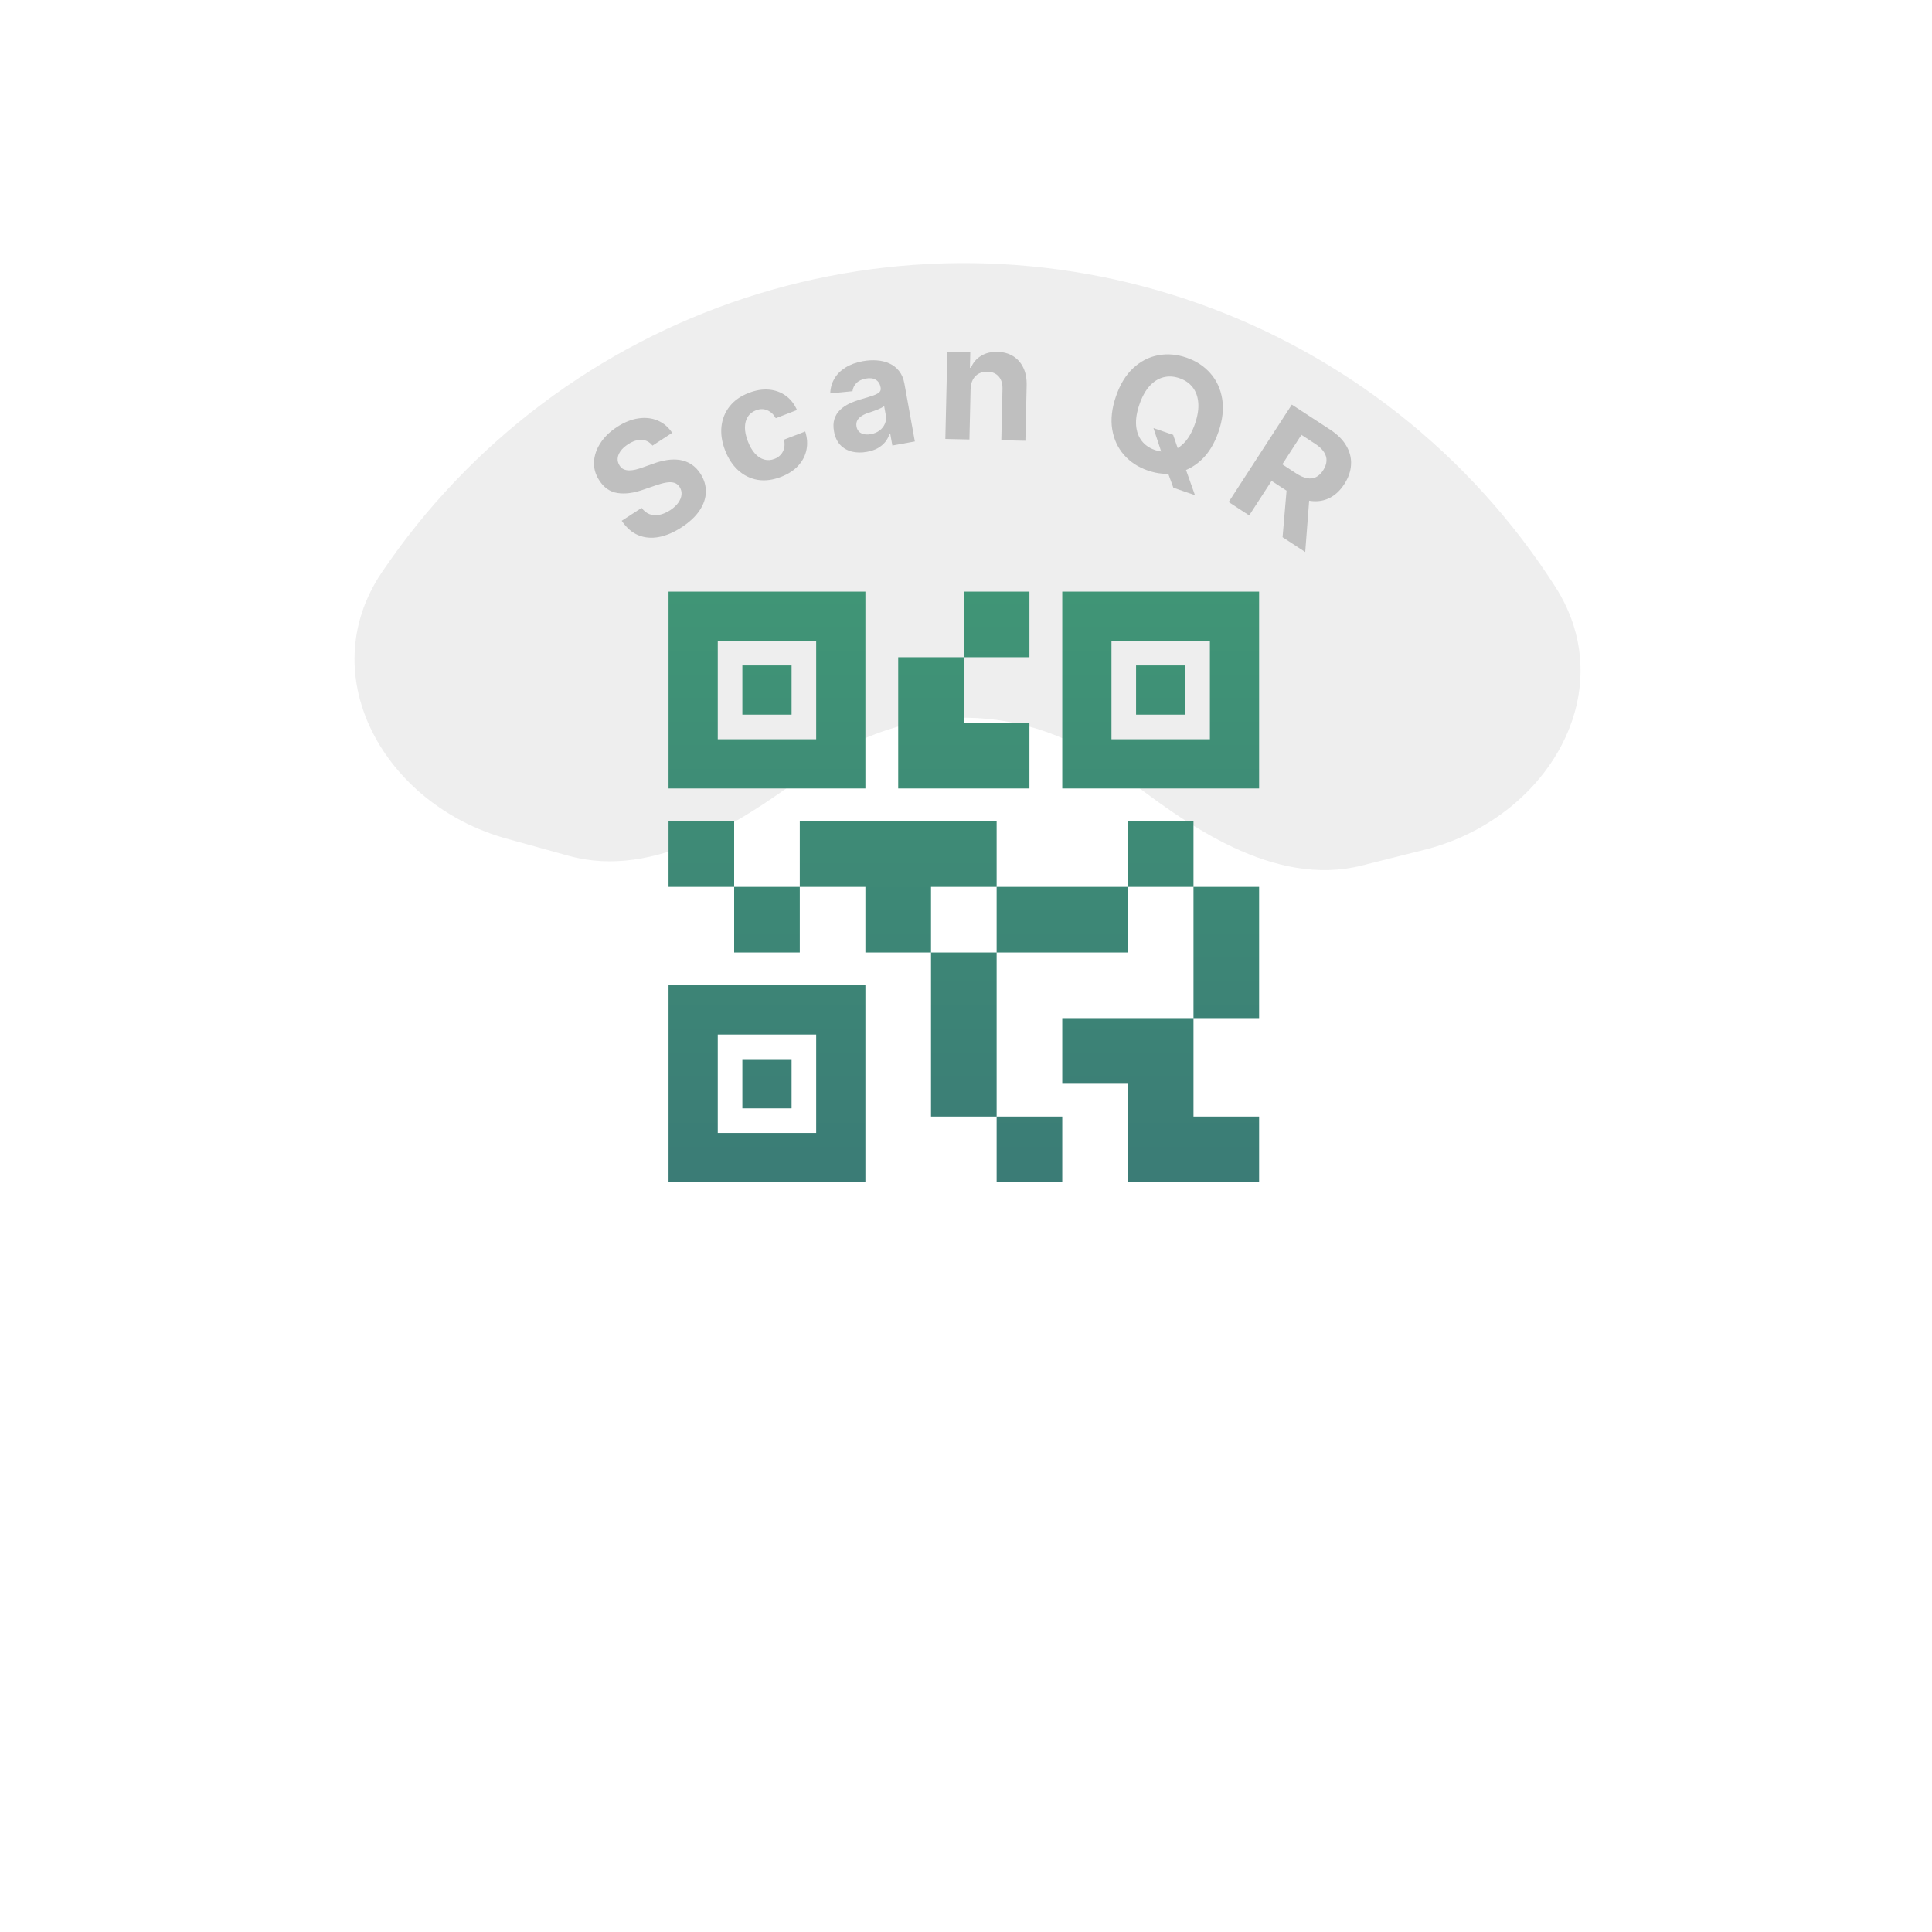 <svg width="222" height="222" viewBox="0 0 222 222" fill="none" xmlns="http://www.w3.org/2000/svg">
<g filter="url(#filter0_d_421_847)">
<circle cx="110.75" cy="101.583" r="80.695" fill="white"/>
</g>
<g filter="url(#filter1_f_421_847)">
<path d="M163.685 97.647C177.677 94.137 186.489 79.565 178.71 67.416C173.907 59.913 167.861 53.206 160.776 47.609C146.798 36.565 129.557 30.456 111.743 30.237C93.93 30.018 76.544 35.7 62.298 46.396C55.077 51.818 48.869 58.373 43.882 65.756C35.807 77.71 44.256 92.495 58.158 96.348L65.332 98.337C75.271 101.092 85.416 94.365 93.665 88.171C98.688 84.4 104.819 82.396 111.1 82.474C117.382 82.551 123.461 84.705 128.39 88.599C136.484 94.993 146.46 101.968 156.465 99.459L163.685 97.647Z" fill="#C5C5C5" fill-opacity="0.29"/>
</g>
<path d="M114.52 135.841V128.301H122.06V135.841H114.52ZM106.98 128.301V109.451H114.52V128.301H106.98ZM137.14 116.991V101.911H144.68V116.991H137.14ZM129.6 101.911V94.371H137.14V101.911H129.6ZM84.36 109.451V101.911H91.9V109.451H84.36ZM76.82 101.911V94.371H84.36V101.911H76.82ZM110.75 75.521V67.981H118.29V75.521H110.75ZM82.475 84.946H93.785V73.636H82.475V84.946ZM76.82 90.601V67.981H99.44V90.601H76.82ZM82.475 130.186H93.785V118.876H82.475V130.186ZM76.82 135.841V113.221H99.44V135.841H76.82ZM127.715 84.946H139.025V73.636H127.715V84.946ZM122.06 90.601V67.981H144.68V90.601H122.06ZM129.6 135.841V124.531H122.06V116.991H137.14V128.301H144.68V135.841H129.6ZM114.52 109.451V101.911H129.6V109.451H114.52ZM99.44 109.451V101.911H91.9V94.371H114.52V101.911H106.98V109.451H99.44ZM103.21 90.601V75.521H110.75V83.061H118.29V90.601H103.21ZM85.302 82.119V76.464H90.957V82.119H85.302ZM85.302 127.359V121.704H90.957V127.359H85.302ZM130.542 82.119V76.464H136.197V82.119H130.542Z" fill="url(#paint0_linear_421_847)"/>
<g filter="url(#filter2_i_421_847)">
<path d="M73.976 50.207C73.648 49.794 73.239 49.572 72.751 49.543C72.262 49.514 71.734 49.683 71.167 50.052C70.781 50.302 70.491 50.568 70.296 50.85C70.099 51.129 69.991 51.408 69.972 51.69C69.956 51.97 70.026 52.23 70.181 52.471C70.304 52.676 70.458 52.824 70.646 52.914C70.837 53.003 71.05 53.048 71.284 53.051C71.516 53.051 71.765 53.021 72.031 52.962C72.295 52.899 72.567 52.816 72.846 52.712L74.005 52.301C74.562 52.094 75.104 51.949 75.629 51.867C76.154 51.785 76.651 51.78 77.121 51.852C77.591 51.925 78.025 52.089 78.422 52.344C78.822 52.596 79.175 52.955 79.48 53.419C79.919 54.107 80.128 54.815 80.108 55.543C80.089 56.265 79.845 56.975 79.377 57.673C78.91 58.364 78.222 59.006 77.313 59.596C76.411 60.182 75.536 60.554 74.688 60.712C73.844 60.867 73.059 60.794 72.334 60.494C71.609 60.188 70.978 59.637 70.439 58.843L72.725 57.358C72.993 57.717 73.302 57.961 73.654 58.09C74.007 58.213 74.385 58.234 74.787 58.154C75.191 58.068 75.596 57.892 76.003 57.628C76.403 57.368 76.713 57.084 76.932 56.776C77.155 56.465 77.281 56.153 77.31 55.839C77.34 55.525 77.267 55.232 77.093 54.962C76.93 54.711 76.719 54.547 76.46 54.473C76.203 54.396 75.895 54.389 75.533 54.453C75.176 54.515 74.761 54.629 74.291 54.795L72.877 55.279C71.787 55.661 70.811 55.785 69.95 55.65C69.089 55.516 68.393 55.033 67.862 54.203C67.421 53.527 67.218 52.817 67.254 52.074C67.294 51.328 67.542 50.605 67.998 49.905C68.455 49.204 69.09 48.589 69.904 48.06C70.734 47.522 71.549 47.194 72.351 47.077C73.156 46.957 73.895 47.039 74.568 47.321C75.241 47.604 75.798 48.075 76.24 48.736L73.976 50.207Z" fill="#BFBFBF"/>
<path d="M88.752 53.794C87.798 54.163 86.9 54.277 86.057 54.138C85.216 53.992 84.473 53.628 83.826 53.044C83.183 52.459 82.681 51.694 82.317 50.749C81.95 49.792 81.811 48.881 81.902 48.017C81.995 47.147 82.305 46.378 82.832 45.708C83.358 45.034 84.091 44.515 85.033 44.151C85.846 43.837 86.614 43.709 87.338 43.77C88.062 43.829 88.705 44.058 89.266 44.456C89.828 44.854 90.265 45.407 90.579 46.114L88.142 47.057C87.894 46.617 87.568 46.312 87.164 46.143C86.762 45.967 86.325 45.971 85.852 46.154C85.452 46.309 85.144 46.553 84.929 46.888C84.716 47.217 84.607 47.621 84.6 48.098C84.593 48.576 84.703 49.109 84.929 49.697C85.158 50.293 85.433 50.769 85.756 51.124C86.082 51.478 86.437 51.706 86.82 51.809C87.203 51.913 87.595 51.887 87.995 51.732C88.29 51.618 88.531 51.455 88.719 51.242C88.911 51.029 89.039 50.776 89.104 50.486C89.171 50.19 89.166 49.868 89.088 49.521L91.526 48.578C91.759 49.307 91.807 50.011 91.668 50.689C91.532 51.361 91.219 51.967 90.73 52.505C90.24 53.044 89.581 53.473 88.752 53.794Z" fill="#BFBFBF"/>
<path d="M98.625 50.918C97.998 51.032 97.42 51.024 96.891 50.895C96.36 50.762 95.913 50.505 95.55 50.125C95.19 49.74 94.951 49.222 94.834 48.572C94.735 48.025 94.752 47.547 94.885 47.139C95.019 46.73 95.237 46.381 95.542 46.092C95.846 45.802 96.208 45.56 96.626 45.365C97.048 45.169 97.498 45.003 97.976 44.868C98.536 44.704 98.986 44.565 99.327 44.45C99.666 44.331 99.905 44.204 100.044 44.068C100.182 43.933 100.232 43.76 100.195 43.55L100.188 43.512C100.114 43.106 99.93 42.815 99.634 42.639C99.342 42.462 98.964 42.416 98.499 42.5C98.009 42.589 97.639 42.769 97.388 43.04C97.137 43.306 96.994 43.611 96.959 43.953L94.402 44.205C94.422 43.583 94.58 43.02 94.877 42.516C95.172 42.007 95.595 41.581 96.145 41.238C96.699 40.891 97.368 40.645 98.152 40.503C98.698 40.404 99.231 40.373 99.753 40.411C100.28 40.448 100.761 40.566 101.197 40.765C101.638 40.963 102.01 41.253 102.312 41.635C102.614 42.014 102.817 42.495 102.923 43.081L104.122 49.727L101.539 50.197L101.293 48.83L101.216 48.844C101.114 49.181 100.952 49.491 100.73 49.774C100.507 50.053 100.222 50.292 99.876 50.492C99.528 50.688 99.111 50.83 98.625 50.918ZM99.065 48.89C99.466 48.818 99.805 48.674 100.083 48.46C100.361 48.242 100.562 47.98 100.688 47.675C100.813 47.369 100.845 47.043 100.782 46.697L100.593 45.651C100.518 45.722 100.41 45.795 100.27 45.869C100.132 45.938 99.975 46.009 99.799 46.08C99.622 46.148 99.445 46.213 99.267 46.276C99.088 46.335 98.926 46.389 98.781 46.438C98.469 46.543 98.204 46.668 97.984 46.814C97.763 46.96 97.603 47.133 97.502 47.332C97.401 47.527 97.374 47.753 97.42 48.01C97.487 48.382 97.673 48.642 97.977 48.79C98.284 48.933 98.647 48.966 99.065 48.89Z" fill="#BFBFBF"/>
<path d="M110.526 43.715L110.394 49.502L107.626 49.439L107.855 39.428L110.492 39.488L110.452 41.255L110.569 41.257C110.803 40.68 111.184 40.228 111.711 39.901C112.239 39.57 112.873 39.413 113.613 39.43C114.306 39.446 114.907 39.611 115.415 39.927C115.924 40.243 116.314 40.687 116.587 41.258C116.86 41.826 116.988 42.498 116.97 43.276L116.825 49.65L114.058 49.587L114.192 43.708C114.21 43.095 114.065 42.614 113.757 42.263C113.448 41.908 113.017 41.724 112.463 41.712C112.09 41.703 111.759 41.776 111.47 41.93C111.185 42.084 110.958 42.314 110.791 42.619C110.628 42.919 110.54 43.285 110.526 43.715Z" fill="#BFBFBF"/>
<path d="M131.541 48.191L133.802 48.969L134.437 50.828L135.109 52.521L136.31 55.898L133.827 55.043L132.988 52.756L132.607 51.439L131.541 48.191ZM139.015 48.613C138.544 49.99 137.883 51.073 137.032 51.86C136.185 52.648 135.228 53.143 134.161 53.346C133.099 53.545 132.012 53.454 130.902 53.071C129.783 52.686 128.867 52.086 128.152 51.27C127.437 50.454 126.987 49.474 126.801 48.331C126.615 47.187 126.757 45.928 127.226 44.555C127.697 43.178 128.356 42.095 129.203 41.307C130.049 40.519 131.004 40.025 132.066 39.825C133.129 39.621 134.22 39.712 135.339 40.097C136.449 40.479 137.362 41.078 138.077 41.894C138.797 42.708 139.25 43.686 139.436 44.83C139.626 45.975 139.486 47.236 139.015 48.613ZM136.316 47.684C136.622 46.792 136.746 45.994 136.689 45.29C136.636 44.587 136.424 43.995 136.053 43.514C135.682 43.032 135.175 42.68 134.531 42.459C133.888 42.237 133.273 42.203 132.685 42.354C132.097 42.505 131.565 42.842 131.09 43.363C130.618 43.885 130.229 44.592 129.924 45.484C129.619 46.376 129.493 47.174 129.546 47.876C129.603 48.581 129.817 49.174 130.188 49.655C130.559 50.137 131.066 50.488 131.71 50.71C132.353 50.931 132.968 50.966 133.556 50.815C134.144 50.663 134.673 50.326 135.145 49.804C135.621 49.283 136.011 48.577 136.316 47.684Z" fill="#BFBFBF"/>
<path d="M140.181 56.687L147.438 45.495L151.839 48.367C152.681 48.917 153.302 49.537 153.702 50.228C154.107 50.918 154.288 51.64 154.243 52.394C154.205 53.147 153.946 53.893 153.467 54.632C152.985 55.375 152.41 55.91 151.744 56.237C151.079 56.561 150.352 56.667 149.561 56.555C148.774 56.446 147.952 56.112 147.095 55.552L144.148 53.629L145.381 51.727L147.947 53.402C148.397 53.696 148.811 53.878 149.189 53.948C149.567 54.019 149.909 53.977 150.215 53.825C150.525 53.674 150.799 53.415 151.037 53.047C151.278 52.675 151.407 52.313 151.423 51.961C151.443 51.611 151.345 51.272 151.129 50.944C150.919 50.615 150.586 50.303 150.132 50.006L148.542 48.968L142.54 58.226L140.181 56.687ZM149.508 55.525L148.978 62.428L146.375 60.729L146.964 53.865L149.508 55.525Z" fill="#BFBFBF"/>
</g>
<defs>
<filter id="filter0_d_421_847" x="21.055" y="11.888" width="179.391" height="179.391" filterUnits="userSpaceOnUse" color-interpolation-filters="sRGB">
<feFlood flood-opacity="0" result="BackgroundImageFix"/>
<feColorMatrix in="SourceAlpha" type="matrix" values="0 0 0 0 0 0 0 0 0 0 0 0 0 0 0 0 0 0 127 0" result="hardAlpha"/>
<feMorphology radius="5" operator="dilate" in="SourceAlpha" result="effect1_dropShadow_421_847"/>
<feOffset/>
<feGaussianBlur stdDeviation="2"/>
<feComposite in2="hardAlpha" operator="out"/>
<feColorMatrix type="matrix" values="0 0 0 0 0.721 0 0 0 0 0.721 0 0 0 0 0.721 0 0 0 1 0"/>
<feBlend mode="normal" in2="BackgroundImageFix" result="effect1_dropShadow_421_847"/>
<feBlend mode="normal" in="SourceGraphic" in2="effect1_dropShadow_421_847" result="shape"/>
</filter>
<filter id="filter1_f_421_847" x="23.037" y="12.531" width="176.277" height="105.152" filterUnits="userSpaceOnUse" color-interpolation-filters="sRGB">
<feFlood flood-opacity="0" result="BackgroundImageFix"/>
<feBlend mode="normal" in="SourceGraphic" in2="BackgroundImageFix" result="shape"/>
<feGaussianBlur stdDeviation="8.85" result="effect1_foregroundBlur_421_847"/>
</filter>
<filter id="filter2_i_421_847" x="67.25" y="39.428" width="88" height="24" filterUnits="userSpaceOnUse" color-interpolation-filters="sRGB">
<feFlood flood-opacity="0" result="BackgroundImageFix"/>
<feBlend mode="normal" in="SourceGraphic" in2="BackgroundImageFix" result="shape"/>
<feColorMatrix in="SourceAlpha" type="matrix" values="0 0 0 0 0 0 0 0 0 0 0 0 0 0 0 0 0 0 127 0" result="hardAlpha"/>
<feOffset dx="1" dy="1"/>
<feGaussianBlur stdDeviation="1.5"/>
<feComposite in2="hardAlpha" operator="arithmetic" k2="-1" k3="1"/>
<feColorMatrix type="matrix" values="0 0 0 0 0 0 0 0 0 0 0 0 0 0 0 0 0 0 0.33 0"/>
<feBlend mode="normal" in2="shape" result="effect1_innerShadow_421_847"/>
</filter>
<linearGradient id="paint0_linear_421_847" x1="110.75" y1="67.981" x2="110.75" y2="135.841" gradientUnits="userSpaceOnUse">
<stop stop-color="#409576"/>
<stop offset="1" stop-color="#3B7C76"/>
</linearGradient>
</defs>
</svg>
